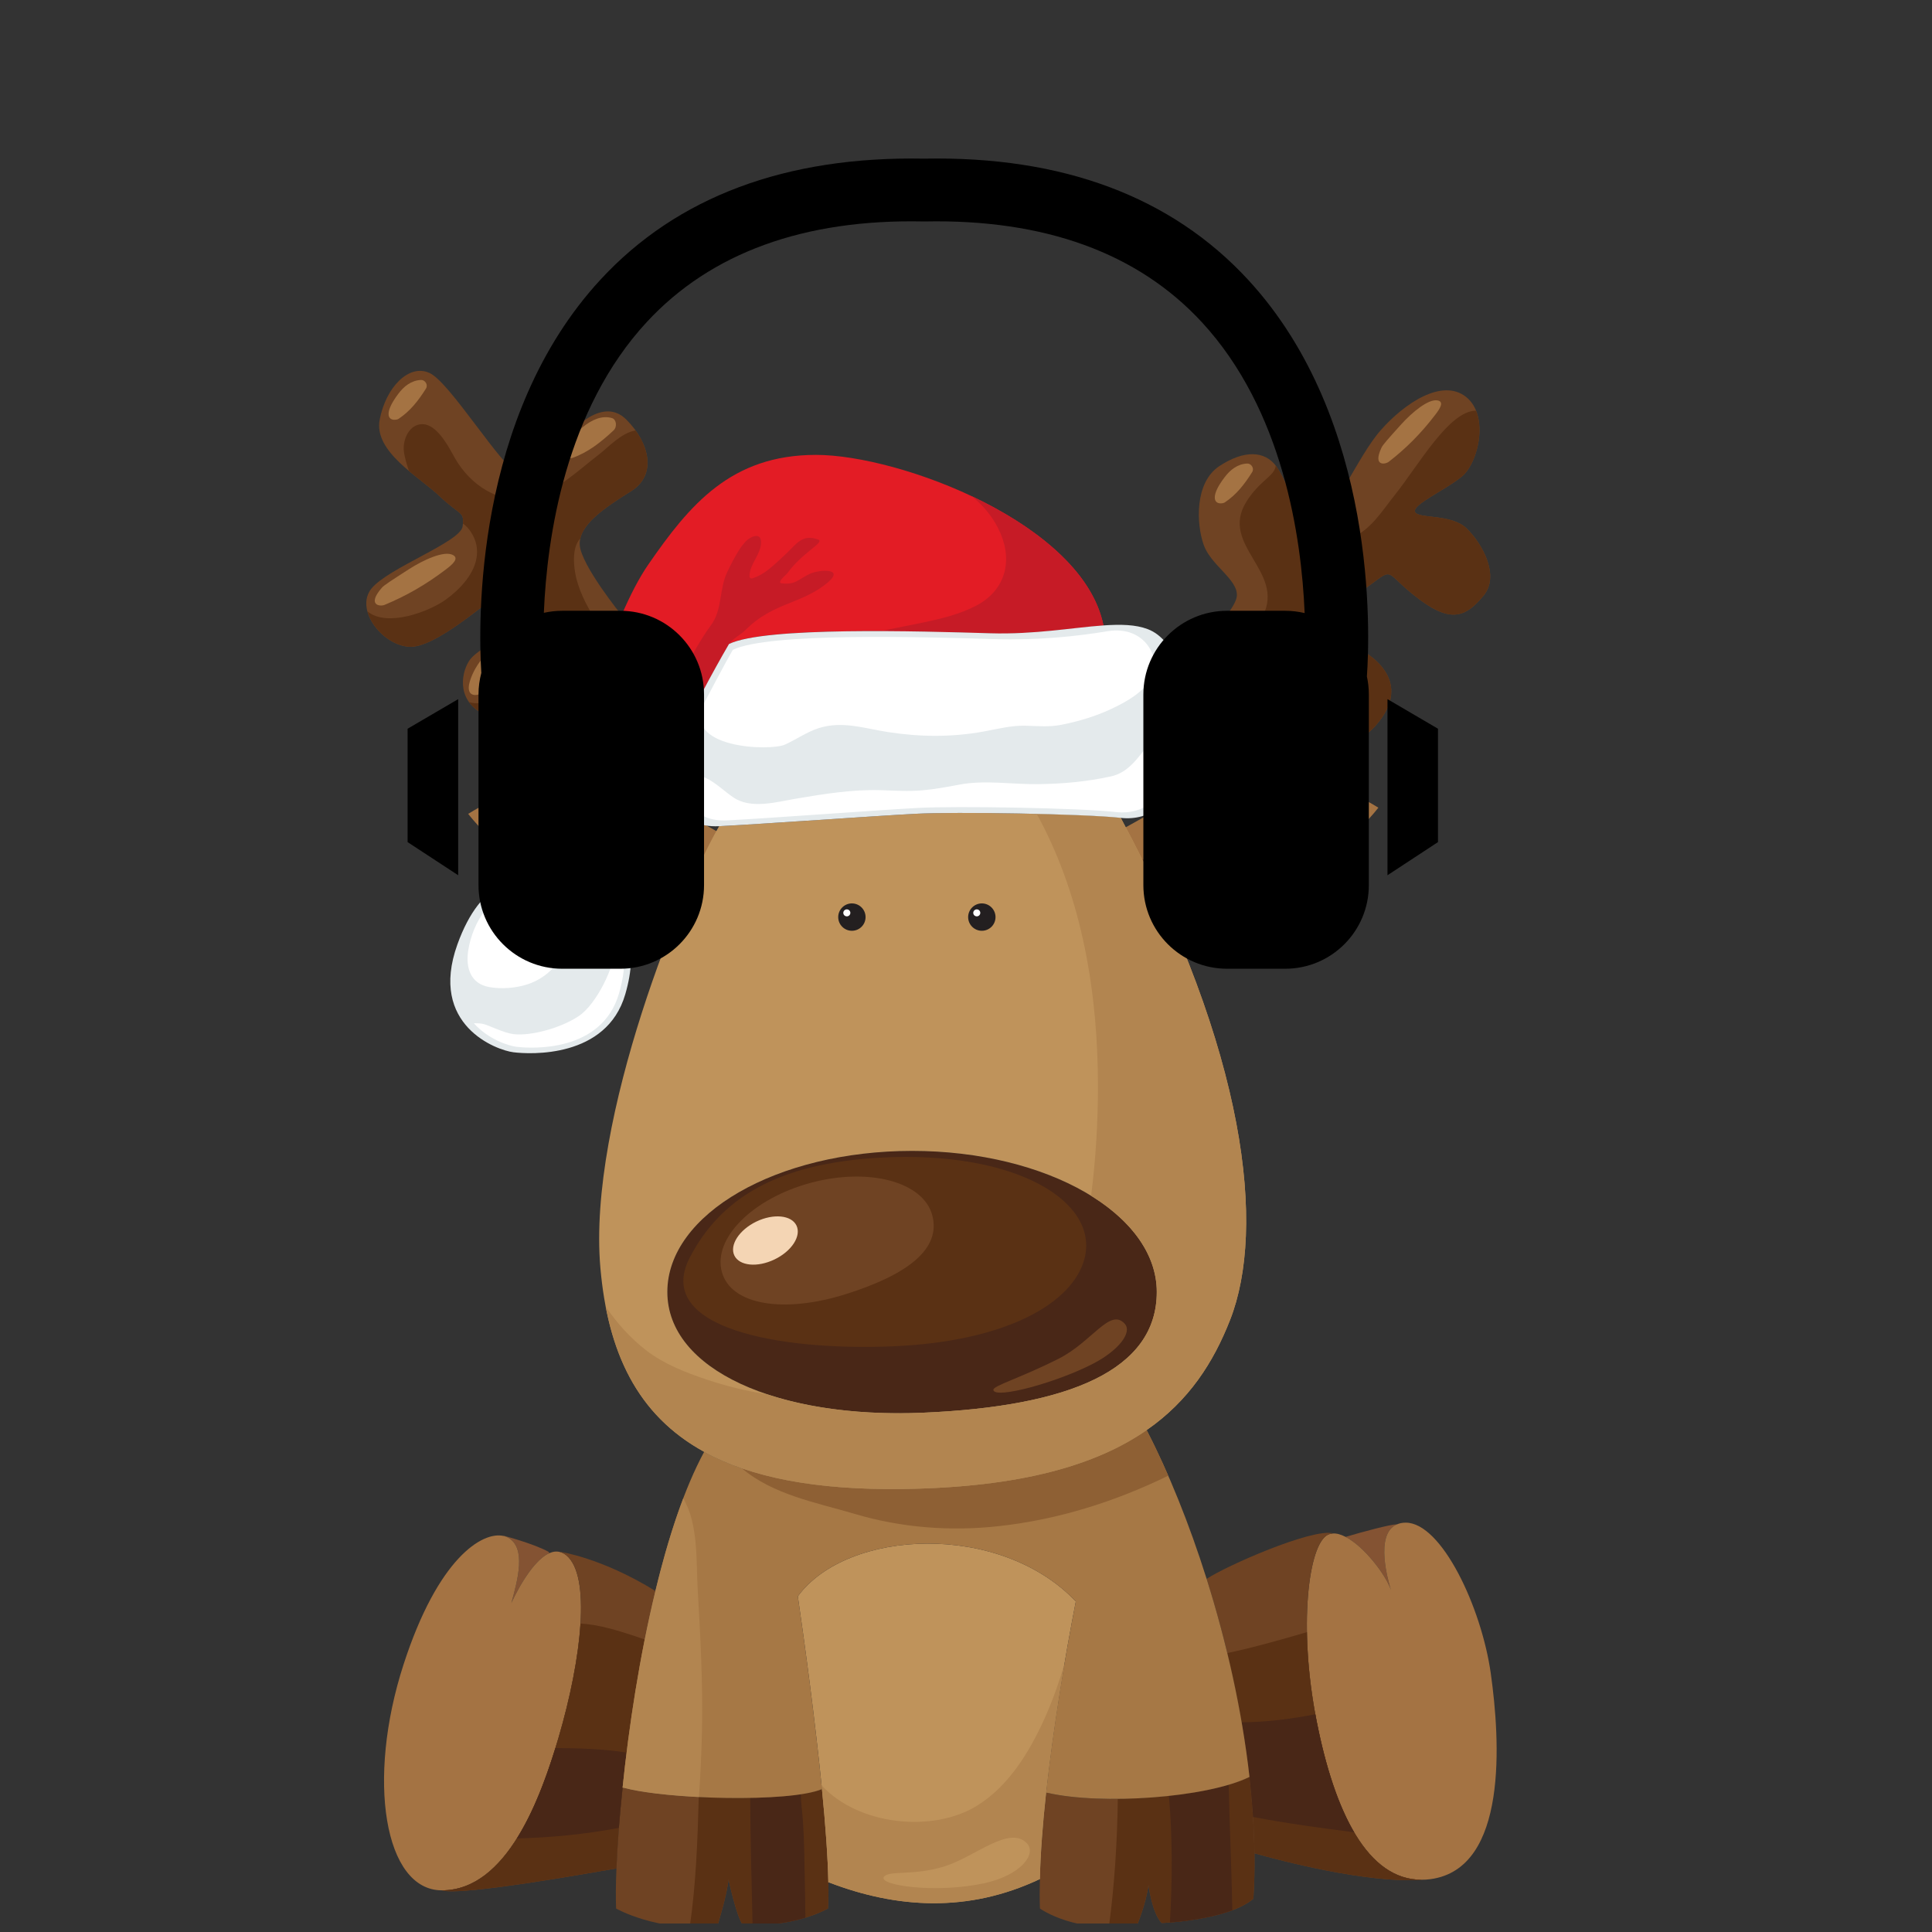 <?xml version="1.0" encoding="UTF-8"?><svg xmlns="http://www.w3.org/2000/svg" xmlns:xlink="http://www.w3.org/1999/xlink" contentScriptType="text/ecmascript" width="112.5" zoomAndPan="magnify" contentStyleType="text/css" viewBox="0 0 112.5 112.5" height="112.5" preserveAspectRatio="xMidYMid meet" version="1.0"><rect x="0" y="0" width="112.5" height="112.5" fill="#333333" stroke="none"/><defs><clipPath id="clip-0"><path d="M 35.84 104.094 L 48.293 104.094 L 48.293 112.004 L 35.84 112.004 Z M 35.84 104.094 " clip-rule="nonzero"/></clipPath><clipPath id="clip-1"><path d="M 40.062 104.094 L 48.293 104.094 L 48.293 112.004 L 40.062 112.004 Z M 40.062 104.094 " clip-rule="nonzero"/></clipPath><clipPath id="clip-2"><path d="M 43 104 L 47 104 L 47 112.004 L 43 112.004 Z M 43 104 " clip-rule="nonzero"/></clipPath><clipPath id="clip-3"><path d="M 60 103 L 74 103 L 74 112.004 L 60 112.004 Z M 60 103 " clip-rule="nonzero"/></clipPath><clipPath id="clip-4"><path d="M 64 103 L 74 103 L 74 112.004 L 64 112.004 Z M 64 103 " clip-rule="nonzero"/></clipPath><clipPath id="clip-5"><path d="M 76.086 88.645 L 87.148 88.645 L 87.148 109.551 L 76.086 109.551 Z M 76.086 88.645 " clip-rule="nonzero"/></clipPath><clipPath id="clip-6"><path d="M 21 21.172 L 38 21.172 L 38 42 L 21 42 Z M 21 21.172 " clip-rule="nonzero"/></clipPath><clipPath id="clip-7"><path d="M 27 9.195 L 80 9.195 L 80 56.445 L 27 56.445 Z M 27 9.195 " clip-rule="nonzero"/></clipPath><clipPath id="clip-8"><path d="M 23.734 40 L 27 40 L 27 51 L 23.734 51 Z M 23.734 40 " clip-rule="nonzero"/></clipPath><clipPath id="clip-9"><path d="M 80 40 L 83.734 40 L 83.734 51 L 80 51 Z M 80 40 " clip-rule="nonzero"/></clipPath></defs><g clip-path="url(#clip-0)"><path fill="rgb(43.529%, 26.27%, 13.73%)" d="M 48.234 109.613 C 48.25 110.199 48.242 110.707 48.211 111.133 C 46 112.309 43.262 112.09 43.262 112.09 C 42.895 111.656 42.418 109.422 42.418 109.422 C 42.371 110.23 41.754 112.215 41.754 112.215 C 38.18 112.473 35.875 111.133 35.875 111.133 C 35.852 110.535 35.855 109.746 35.895 108.805 C 35.949 107.484 36.062 105.875 36.254 104.094 L 36.328 104.102 C 38.805 104.781 45.965 104.977 47.863 104.18 C 48.066 106.234 48.207 108.148 48.234 109.613 " fill-opacity="1" fill-rule="nonzero"/></g><g clip-path="url(#clip-1)"><path fill="rgb(35.289%, 19.22%, 7.84%)" d="M 48.234 109.613 C 48.207 108.148 48.066 106.234 47.863 104.18 C 46.691 104.668 43.527 104.785 40.688 104.641 C 40.621 107.172 40.527 109.723 40.16 112.23 C 40.656 112.258 41.191 112.258 41.754 112.215 C 41.754 112.215 42.371 110.23 42.418 109.422 C 42.418 109.422 42.895 111.656 43.262 112.09 C 43.262 112.09 46 112.309 48.211 111.133 C 48.242 110.707 48.25 110.199 48.234 109.613 " fill-opacity="1" fill-rule="nonzero"/></g><g clip-path="url(#clip-2)"><path fill="rgb(28.629%, 15.289%, 9.019%)" d="M 43.824 112.105 C 44.5 112.105 45.684 112.039 46.898 111.668 C 46.891 111.004 46.883 110.344 46.867 109.68 C 46.844 108.465 46.836 107.238 46.754 106.027 C 46.719 105.523 46.641 104.996 46.633 104.48 C 45.824 104.602 44.793 104.672 43.684 104.691 C 43.695 107.164 43.766 109.633 43.824 112.105 " fill-opacity="1" fill-rule="nonzero"/></g><g clip-path="url(#clip-3)"><path fill="rgb(43.529%, 26.27%, 13.73%)" d="M 73.047 107.918 C 73.062 108.816 73.039 109.699 72.984 110.562 C 71.484 111.836 67.645 111.977 67.645 111.977 C 67.082 111.406 66.875 109.754 66.875 109.754 C 66.754 110.781 66.223 112.074 66.223 112.074 C 62.691 112.676 60.555 111.133 60.555 111.133 C 60.535 110.602 60.535 110.027 60.551 109.422 C 60.586 107.898 60.719 106.18 60.914 104.391 L 61 104.398 C 64.129 105.117 70.27 104.691 72.75 103.473 L 72.758 103.473 C 72.926 104.977 73.027 106.469 73.047 107.918 " fill-opacity="1" fill-rule="nonzero"/></g><g clip-path="url(#clip-4)"><path fill="rgb(35.289%, 19.22%, 7.84%)" d="M 73.047 107.918 C 73.027 106.469 72.926 104.977 72.758 103.473 L 72.75 103.473 C 71.133 104.266 67.969 104.723 65.09 104.75 C 65.055 107.246 64.902 109.742 64.57 112.211 C 65.082 112.215 65.633 112.176 66.223 112.074 C 66.223 112.074 66.754 110.781 66.875 109.754 C 66.875 109.754 67.082 111.406 67.645 111.977 C 67.645 111.977 71.484 111.836 72.984 110.562 C 73.039 109.699 73.062 108.816 73.047 107.918 " fill-opacity="1" fill-rule="nonzero"/></g><path fill="rgb(28.629%, 15.289%, 9.019%)" d="M 68.125 111.945 C 68.91 111.887 70.496 111.707 71.758 111.234 C 71.715 108.801 71.598 106.363 71.547 103.926 C 70.566 104.219 69.352 104.438 68.066 104.574 C 68.281 107.031 68.266 109.488 68.125 111.945 " fill-opacity="1" fill-rule="nonzero"/><path fill="rgb(51.759%, 32.549%, 20%)" d="M 81.344 88.762 C 80.016 89.32 80.859 92.16 80.996 92.586 C 80.691 91.695 79.441 90.059 78.355 89.492 C 79.395 89.184 80.949 88.766 81.344 88.762 " fill-opacity="1" fill-rule="nonzero"/><g clip-path="url(#clip-5)"><path fill="rgb(64.31%, 45.099%, 26.27%)" d="M 77.332 89.363 C 77.414 89.324 77.496 89.305 77.59 89.297 C 77.824 89.273 78.082 89.352 78.355 89.492 C 79.441 90.059 80.691 91.695 80.996 92.586 C 80.859 92.16 80.016 89.32 81.344 88.762 C 81.344 88.762 81.348 88.762 81.352 88.762 C 81.492 88.699 81.656 88.664 81.852 88.664 C 83.938 88.656 86.266 93.586 86.809 97.449 C 87.352 101.316 87.832 108.805 83.305 109.422 C 83.121 109.449 82.941 109.457 82.766 109.457 C 79.66 109.457 77.73 105.605 76.668 100.23 C 75.582 94.734 76.188 89.902 77.332 89.363 " fill-opacity="1" fill-rule="nonzero"/></g><path fill="rgb(43.529%, 26.27%, 13.73%)" d="M 77.59 89.297 C 77.496 89.305 77.414 89.324 77.332 89.363 C 76.188 89.902 75.582 94.734 76.668 100.23 C 77.73 105.605 79.66 109.457 82.766 109.457 L 82.766 109.469 C 79.547 109.652 74.719 108.383 73.047 107.918 C 73.027 106.469 72.926 104.977 72.758 103.473 C 72.32 99.586 71.418 95.602 70.262 91.938 C 71.418 91.168 76.328 89.02 77.59 89.277 L 77.59 89.297 " fill-opacity="1" fill-rule="nonzero"/><path fill="rgb(35.289%, 19.22%, 7.84%)" d="M 76.668 100.23 C 76.301 98.379 76.129 96.602 76.102 95.039 C 74.566 95.488 73.027 95.926 71.465 96.258 C 72.039 98.633 72.484 101.07 72.758 103.473 C 72.926 104.977 73.027 106.469 73.047 107.918 C 74.719 108.383 79.547 109.652 82.766 109.469 L 82.766 109.457 C 79.66 109.457 77.73 105.605 76.668 100.23 " fill-opacity="1" fill-rule="nonzero"/><path fill="rgb(28.629%, 15.289%, 9.019%)" d="M 72.965 105.801 C 74.914 106.176 76.883 106.438 78.852 106.695 C 77.898 105.07 77.18 102.828 76.668 100.23 C 76.641 100.094 76.617 99.957 76.594 99.82 C 75.176 100.098 73.742 100.281 72.297 100.289 C 72.48 101.352 72.637 102.414 72.758 103.473 C 72.844 104.254 72.914 105.031 72.965 105.801 " fill-opacity="1" fill-rule="nonzero"/><path fill="rgb(51.759%, 32.549%, 20%)" d="M 29.32 89.422 C 29.32 89.422 31.094 89.891 31.945 90.363 L 31.988 90.441 C 30.875 90.934 29.848 93.184 29.777 93.344 C 30.141 92.016 30.66 90.145 29.594 89.539 C 29.508 89.492 29.418 89.457 29.316 89.438 L 29.32 89.422 " fill-opacity="1" fill-rule="nonzero"/><path fill="rgb(64.31%, 45.099%, 26.27%)" d="M 32.625 90.379 C 32.738 90.41 32.855 90.469 32.973 90.562 C 34.418 91.742 33.883 96.547 32.52 101.195 C 31.484 104.719 29.516 110.074 25.73 110.074 C 22.379 110.074 21.324 103.621 23.5 96.918 C 25.504 90.723 28.09 89.16 29.316 89.438 C 29.418 89.457 29.508 89.492 29.594 89.539 C 30.66 90.145 30.141 92.016 29.777 93.344 C 29.848 93.184 30.875 90.934 31.988 90.441 C 32.195 90.348 32.41 90.316 32.625 90.379 " fill-opacity="1" fill-rule="nonzero"/><path fill="rgb(43.529%, 26.27%, 13.73%)" d="M 32.633 90.363 C 32.633 90.363 35.055 90.715 38.16 92.641 L 38.164 92.641 C 37.242 96.445 36.613 100.59 36.254 104.094 C 36.062 105.875 35.949 107.484 35.895 108.805 L 35.855 108.805 C 35.121 108.926 26.816 110.438 25.73 110.074 C 29.516 110.074 31.484 104.719 32.52 101.195 C 33.883 96.547 34.418 91.742 32.973 90.562 C 32.855 90.469 32.738 90.41 32.625 90.379 L 32.633 90.363 " fill-opacity="1" fill-rule="nonzero"/><path fill="rgb(35.289%, 19.22%, 7.84%)" d="M 36.934 95.258 C 35.953 94.938 34.867 94.598 33.801 94.539 C 33.684 96.477 33.207 98.855 32.52 101.195 C 31.484 104.719 29.516 110.074 25.73 110.074 C 26.816 110.438 35.121 108.926 35.855 108.805 L 35.895 108.805 C 35.949 107.484 36.062 105.875 36.254 104.094 C 36.527 101.445 36.953 98.426 37.543 95.469 C 37.336 95.395 37.133 95.324 36.934 95.258 " fill-opacity="1" fill-rule="nonzero"/><path fill="rgb(28.629%, 15.289%, 9.019%)" d="M 32.34 101.789 C 31.82 103.473 31.102 105.449 30.098 107.051 C 32.094 107.004 34.078 106.809 36.035 106.438 C 36.094 105.699 36.164 104.918 36.254 104.094 C 36.32 103.434 36.398 102.75 36.484 102.051 C 35.113 101.836 33.703 101.797 32.34 101.789 " fill-opacity="1" fill-rule="nonzero"/><path fill="rgb(28.629%, 15.289%, 9.019%)" d="M 67.359 75.23 C 67.359 79.762 62.301 81.898 53.75 82.262 C 45.281 82.621 38.859 79.762 38.859 75.23 C 38.859 70.691 45.238 67.016 53.113 67.016 C 60.98 67.016 67.359 70.691 67.359 75.23 " fill-opacity="1" fill-rule="nonzero"/><path fill="rgb(35.289%, 19.22%, 7.84%)" d="M 63.145 73.312 C 62.453 75.891 58.59 78.117 52 78.395 C 45.477 78.672 37.992 77.371 40.18 73.199 C 41.953 69.82 45.191 67.746 51.25 67.41 C 59.125 66.973 64.039 69.957 63.145 73.312 " fill-opacity="1" fill-rule="nonzero"/><path fill="rgb(43.529%, 26.27%, 13.73%)" d="M 54.285 70.762 C 54.809 72.711 52.879 74.215 49.246 75.359 C 45.645 76.492 42.555 76.004 42.031 74.055 C 41.508 72.105 43.828 69.785 47.211 68.875 C 50.594 67.969 53.762 68.812 54.285 70.762 " fill-opacity="1" fill-rule="nonzero"/><path fill="rgb(95.689%, 83.53%, 70.589%)" d="M 46.379 71.363 C 46.672 71.973 46.102 72.855 45.102 73.336 C 44.102 73.82 43.055 73.715 42.762 73.109 C 42.469 72.5 43.043 71.617 44.039 71.133 C 45.039 70.652 46.086 70.754 46.379 71.363 " fill-opacity="1" fill-rule="nonzero"/><path fill="rgb(43.529%, 26.27%, 13.73%)" d="M 65.496 77.086 C 65.945 77.59 65.129 78.641 63.66 79.402 C 61.602 80.477 57.969 81.484 57.844 80.945 C 57.789 80.695 59.34 80.281 61.645 79.117 C 63.602 78.129 64.637 76.125 65.496 77.086 " fill-opacity="1" fill-rule="nonzero"/><path fill="rgb(74.899%, 57.649%, 35.689%)" d="M 62.641 93.25 C 58.234 88.602 49.34 89.02 46.457 92.953 C 46.867 95.75 47.469 100.223 47.863 104.18 C 48.066 106.234 48.207 108.148 48.234 109.613 L 48.27 109.613 C 52.23 111.133 56.383 111.387 60.539 109.422 L 60.551 109.422 C 60.586 107.898 60.719 106.18 60.914 104.391 C 61.332 100.57 62.023 96.441 62.645 93.25 L 62.641 93.25 " fill-opacity="1" fill-rule="nonzero"/><path fill="rgb(69.8%, 52.159%, 31.369%)" d="M 60.809 100.102 C 59.938 102.023 58.738 103.996 56.906 105.137 C 54.324 106.746 49.973 106.289 47.84 103.957 C 47.848 104.031 47.855 104.105 47.863 104.18 C 48.066 106.234 48.207 108.148 48.234 109.613 L 48.27 109.613 C 52.23 111.133 56.383 111.387 60.539 109.422 L 60.551 109.422 C 60.586 107.898 60.719 106.18 60.914 104.391 C 61.188 101.902 61.574 99.281 61.984 96.875 C 61.664 97.977 61.281 99.059 60.809 100.102 " fill-opacity="1" fill-rule="nonzero"/><path fill="rgb(74.899%, 57.649%, 35.689%)" d="M 54.996 108.68 C 53.199 109.242 51.762 108.895 51.473 109.285 C 51.105 109.777 54.445 110.27 57.281 109.668 C 59.43 109.211 60.391 107.957 59.793 107.332 C 58.773 106.27 56.785 108.117 54.996 108.68 " fill-opacity="1" fill-rule="nonzero"/><path fill="rgb(65.099%, 47.06%, 27.06%)" d="M 62.645 93.25 L 62.641 93.25 C 58.234 88.602 49.34 89.02 46.457 92.953 C 46.867 95.75 47.469 100.223 47.863 104.18 C 45.965 104.977 38.805 104.781 36.328 104.102 L 36.254 104.094 C 36.613 100.59 37.242 96.445 38.164 92.641 C 38.91 89.535 39.855 86.656 41.004 84.539 C 43.699 86.016 47.457 86.773 52.59 86.703 C 59.445 86.605 63.84 85.309 66.77 83.273 C 68.031 85.719 69.246 88.707 70.262 91.938 C 71.418 95.602 72.32 99.586 72.758 103.473 L 72.75 103.473 C 70.27 104.691 64.129 105.117 61 104.398 L 60.914 104.391 C 61.332 100.57 62.023 96.441 62.645 93.25 " fill-opacity="1" fill-rule="nonzero"/><path fill="rgb(55.688%, 37.65%, 20.389%)" d="M 49.773 88.156 C 52.5 88.965 55.371 89.18 58.195 88.863 C 61.617 88.484 64.934 87.441 68.027 85.93 C 67.617 84.992 67.199 84.102 66.77 83.273 C 63.84 85.309 59.445 86.605 52.59 86.703 C 48.719 86.758 45.633 86.34 43.195 85.496 C 45.016 87.039 47.52 87.488 49.773 88.156 " fill-opacity="1" fill-rule="nonzero"/><path fill="rgb(69.8%, 52.159%, 31.369%)" d="M 40.875 100.809 C 40.934 98.031 40.785 95.285 40.625 92.52 C 40.531 90.895 40.672 88.738 39.785 87.25 C 39.168 88.875 38.629 90.715 38.164 92.641 C 37.242 96.445 36.613 100.59 36.254 104.094 L 36.328 104.102 C 37.281 104.363 38.926 104.551 40.699 104.641 C 40.785 103.367 40.848 102.09 40.875 100.809 " fill-opacity="1" fill-rule="nonzero"/><path fill="rgb(64.31%, 45.099%, 26.27%)" d="M 64.98 48.477 L 66.449 51.453 C 74.059 55.191 80.262 47.031 80.262 47.031 C 73.254 42.746 69.168 46.305 64.98 48.477 " fill-opacity="1" fill-rule="nonzero"/><path fill="rgb(51.759%, 32.549%, 20%)" d="M 67.434 51.277 C 68.32 51.488 69.234 51.574 70.145 51.602 C 71.926 51.66 73.598 51.18 75.188 50.391 C 76.715 49.637 77.945 48.48 79.281 47.445 C 79.398 47.352 79.52 47.262 79.641 47.172 C 74.867 47.375 70.332 49.43 65.602 50.203 L 65.984 50.98 C 66.473 51.043 66.949 51.16 67.434 51.277 " fill-opacity="1" fill-rule="nonzero"/><path fill="rgb(64.31%, 45.099%, 26.27%)" d="M 27.262 47.391 C 27.262 47.391 33.465 55.555 41.074 51.816 L 42.547 48.84 C 38.359 46.668 34.27 43.109 27.262 47.391 " fill-opacity="1" fill-rule="nonzero"/><path fill="rgb(51.759%, 32.549%, 20%)" d="M 30.289 49.391 C 31.43 50.32 32.648 50.727 34.066 51.211 C 36.371 52.004 38.781 52.043 41.145 51.676 L 41.215 51.531 C 39.332 50.297 37.258 49.375 35.086 48.766 C 33.801 48.402 32.484 48.098 31.18 47.824 C 30.445 47.672 29.699 47.539 28.945 47.527 C 28.656 47.523 28.367 47.543 28.078 47.566 C 28.852 48.113 29.57 48.801 30.289 49.391 " fill-opacity="1" fill-rule="nonzero"/><path fill="rgb(74.899%, 57.649%, 35.689%)" d="M 65.262 47.625 C 63.09 47.387 55.605 47.262 53.312 47.387 C 51.02 47.504 44.379 47.984 41.875 48.109 C 39.852 51.551 34.191 65.09 34.961 73.836 C 35.391 78.703 37.074 82.387 41.004 84.539 C 43.699 86.016 47.457 86.773 52.59 86.703 C 59.445 86.605 63.84 85.309 66.77 83.273 C 69.23 81.566 70.656 79.34 71.629 76.855 C 73.711 71.539 72.621 61.328 65.262 47.625 Z M 53.75 82.262 C 45.281 82.621 38.859 79.762 38.859 75.23 C 38.859 70.691 45.238 67.016 53.113 67.016 C 60.98 67.016 67.359 70.691 67.359 75.23 C 67.359 79.762 62.301 81.898 53.75 82.262 " fill-opacity="1" fill-rule="nonzero"/><path fill="rgb(69.8%, 52.159%, 31.369%)" d="M 65.262 47.625 C 64.328 47.523 62.422 47.441 60.363 47.391 C 60.418 47.484 60.469 47.578 60.52 47.672 C 63.047 52.41 63.93 57.914 63.934 63.234 C 63.934 65.367 63.805 67.508 63.535 69.629 C 65.91 71.098 67.359 73.066 67.359 75.23 C 67.359 79.762 62.301 81.898 53.75 82.262 C 50.27 82.41 47.137 82.016 44.652 81.184 C 43.457 81.004 42.281 80.711 41.137 80.328 C 39.898 79.91 38.652 79.426 37.609 78.617 C 36.691 77.902 35.926 77.039 35.27 76.09 C 35.992 79.848 37.707 82.73 41.004 84.539 C 43.699 86.016 47.457 86.773 52.59 86.703 C 59.445 86.605 63.84 85.309 66.77 83.273 C 69.23 81.566 70.656 79.34 71.629 76.855 C 73.711 71.539 72.621 61.328 65.262 47.625 " fill-opacity="1" fill-rule="nonzero"/><path fill="rgb(89.02%, 10.979%, 14.51%)" d="M 42.449 37.5 C 41.477 39.16 40.32 41.367 39.211 43.578 C 37.234 47.496 35.395 51.426 34.961 52.34 C 34.441 51.984 33.828 51.703 33.152 51.492 C 32.824 51.387 32.457 51.281 32.074 51.203 C 32.453 48.199 33.34 44.227 34.453 40.629 C 34.992 38.887 35.582 37.23 36.195 35.82 C 36.699 34.645 37.223 33.641 37.738 32.891 C 40.156 29.387 42.566 26.488 47.516 26.488 C 52.41 26.488 63.07 30.496 64.254 36.418 C 62.488 36.539 60.266 36.953 57.656 36.875 C 53.586 36.754 44.539 36.48 42.449 37.5 " fill-opacity="1" fill-rule="nonzero"/><path fill="rgb(77.649%, 10.59%, 14.899%)" d="M 42.465 37.492 C 42.621 37.223 43.156 36.938 43.379 36.715 C 44.246 35.848 45.031 35.488 46.145 35.047 C 46.773 34.797 47.395 34.523 47.941 34.121 C 48.059 34.035 48.926 33.422 48.348 33.27 C 48.035 33.184 47.438 33.277 47.145 33.418 C 46.453 33.754 46.32 34.066 45.508 33.965 C 45.207 33.926 45.793 33.453 45.848 33.379 C 46.73 32.156 48.031 31.59 47.652 31.422 C 46.691 31.059 46.367 31.707 45.707 32.309 C 45.141 32.824 44.547 33.465 43.789 33.68 C 43.715 33.699 43.645 33.641 43.645 33.57 C 43.633 32.844 44.34 32.258 44.316 31.547 C 44.297 30.938 43.625 31.289 43.406 31.543 C 43.285 31.684 43.164 31.828 43.062 31.988 C 42.793 32.414 42.559 32.859 42.344 33.316 C 41.871 34.32 42.07 35.488 41.414 36.383 C 40.738 37.305 40.312 38.176 39.691 39.191 C 38.516 41.113 37.996 43.516 37.16 45.613 C 36.301 47.773 35.32 49.883 34.496 52.055 C 34.66 52.145 34.816 52.238 34.961 52.34 C 35.395 51.426 37.234 47.496 39.211 43.578 C 40.32 41.367 41.477 39.16 42.449 37.5 C 42.453 37.496 42.457 37.496 42.465 37.492 " fill-opacity="1" fill-rule="nonzero"/><path fill="rgb(77.649%, 10.59%, 14.899%)" d="M 56.582 28.891 C 57.285 29.461 57.875 30.16 58.262 31.062 C 58.98 32.754 58.496 34.398 56.848 35.266 C 55.883 35.77 54.828 36.02 53.77 36.246 C 52.938 36.422 52.098 36.578 51.262 36.75 C 53.68 36.758 56.055 36.828 57.656 36.875 C 60.266 36.953 62.488 36.539 64.254 36.418 C 63.621 33.258 60.293 30.645 56.582 28.891 " fill-opacity="1" fill-rule="nonzero"/><path fill="rgb(89.409%, 91.759%, 92.549%)" d="M 68.652 38.844 C 69.141 40.191 69.285 41.906 69.18 43.391 C 69.145 43.918 69.051 44.406 68.914 44.855 C 68.355 46.684 67.004 47.82 65.262 47.625 C 63.09 47.387 55.605 47.262 53.312 47.387 C 51.02 47.504 44.379 47.984 41.875 48.109 C 39.43 48.227 38.852 46.266 39.211 43.578 C 40.32 41.367 41.477 39.16 42.449 37.5 C 44.539 36.48 53.586 36.754 57.656 36.875 C 60.266 36.953 62.488 36.539 64.254 36.418 C 65.266 36.348 66.125 36.367 66.828 36.633 C 67.68 36.953 68.27 37.785 68.652 38.844 " fill-opacity="1" fill-rule="nonzero"/><path fill="rgb(100%, 100%, 100%)" d="M 40.992 40.957 C 39.691 43.59 44.855 43.75 45.715 43.355 C 46.363 43.059 46.973 42.629 47.652 42.406 C 49.035 41.957 50.332 42.414 51.711 42.629 C 53.559 42.914 55.402 42.934 57.246 42.602 C 58.047 42.457 58.895 42.234 59.715 42.258 C 60.422 42.277 61.094 42.344 61.793 42.207 C 62.805 42.008 63.812 41.707 64.742 41.266 C 65.621 40.852 66.613 40.293 67.094 39.406 C 67.613 38.449 66.758 36.383 64.48 36.758 C 62.73 37.047 60.492 37.293 57.883 37.215 C 53.812 37.094 44.766 36.82 42.672 37.84 C 42.188 38.672 41.039 40.871 40.992 40.957 " fill-opacity="1" fill-rule="nonzero"/><path fill="rgb(100%, 100%, 100%)" d="M 66.906 43.305 C 66.258 44.133 65.715 44.984 64.688 45.211 C 63.266 45.52 61.875 45.645 60.434 45.66 C 58.895 45.68 57.336 45.402 55.828 45.695 C 55.129 45.828 54.422 45.957 53.715 46.02 C 52.902 46.09 52.113 46.039 51.301 46.012 C 49.645 45.961 48 46.227 46.367 46.504 C 45.234 46.691 43.742 47.141 42.699 46.43 C 42.152 46.059 41.688 45.578 41.082 45.293 C 40.633 45.078 40.168 44.934 39.691 44.82 C 39.75 46.656 40.488 47.863 42.359 47.77 C 44.781 47.648 51.203 47.164 53.422 47.047 C 55.641 46.922 62.879 47.047 64.98 47.285 C 66.668 47.48 67.977 46.344 68.516 44.516 C 68.648 44.066 68.738 43.578 68.773 43.051 C 68.805 42.559 68.812 42.039 68.789 41.516 C 67.977 41.715 67.398 42.684 66.906 43.305 " fill-opacity="1" fill-rule="nonzero"/><path fill="rgb(89.409%, 91.759%, 92.549%)" d="M 34.961 52.34 C 36.488 53.383 37.223 55.102 36.41 57.895 C 35.324 61.637 30.859 61.395 29.895 61.273 C 28.926 61.156 24.945 59.707 26.633 54.996 C 28.023 51.121 30.285 50.848 32.074 51.203 C 32.457 51.281 32.824 51.387 33.152 51.492 C 33.828 51.703 34.441 51.984 34.961 52.34 " fill-opacity="1" fill-rule="nonzero"/><path fill="rgb(100%, 100%, 100%)" d="M 30.488 51.691 C 28.637 51.832 27.52 53.715 27.266 55.336 C 27.109 56.32 27.379 57.277 28.484 57.477 C 29.223 57.605 30.078 57.539 30.785 57.293 C 32.461 56.703 33.496 54.949 32.957 53.188 C 32.641 52.156 31.75 51.594 30.488 51.691 " fill-opacity="1" fill-rule="nonzero"/><path fill="rgb(100%, 100%, 100%)" d="M 35.762 53.797 C 35.801 54.094 35.82 54.891 35.812 55.172 C 35.797 56.293 34.734 58.457 33.727 59.148 C 32.691 59.855 30.938 60.332 29.922 60.219 C 29.316 60.152 28.426 59.676 28.109 59.617 C 27.922 59.582 27.75 59.586 27.59 59.582 C 28.426 60.52 29.609 60.898 30.066 60.953 C 30.953 61.066 35.047 61.289 36.043 57.852 C 36.566 56.059 36.391 54.75 35.762 53.797 " fill-opacity="1" fill-rule="nonzero"/><path fill="rgb(13.73%, 12.16%, 12.549%)" d="M 49.605 52.605 C 50.047 52.605 50.402 52.965 50.402 53.402 C 50.402 53.844 50.047 54.199 49.605 54.199 C 49.168 54.199 48.809 53.844 48.809 53.402 C 48.809 52.965 49.168 52.605 49.605 52.605 " fill-opacity="1" fill-rule="nonzero"/><path fill="rgb(100%, 100%, 100%)" d="M 49.516 53.156 C 49.516 53.27 49.426 53.359 49.312 53.359 C 49.199 53.359 49.105 53.27 49.105 53.156 C 49.105 53.043 49.199 52.953 49.312 52.953 C 49.426 52.953 49.516 53.043 49.516 53.156 " fill-opacity="1" fill-rule="nonzero"/><path fill="rgb(13.73%, 12.16%, 12.549%)" d="M 57.172 52.605 C 57.613 52.605 57.969 52.965 57.969 53.402 C 57.969 53.844 57.613 54.199 57.172 54.199 C 56.734 54.199 56.375 53.844 56.375 53.402 C 56.375 52.965 56.734 52.605 57.172 52.605 " fill-opacity="1" fill-rule="nonzero"/><path fill="rgb(100%, 100%, 100%)" d="M 57.082 53.156 C 57.082 53.27 56.992 53.359 56.879 53.359 C 56.766 53.359 56.672 53.27 56.672 53.156 C 56.672 53.043 56.766 52.953 56.879 52.953 C 56.992 52.953 57.082 53.043 57.082 53.156 " fill-opacity="1" fill-rule="nonzero"/><g clip-path="url(#clip-6)"><path fill="rgb(43.529%, 26.27%, 13.73%)" d="M 36.473 24.434 C 37.801 25.762 38.289 27.637 36.746 28.602 C 35.207 29.566 33.695 30.566 33.758 31.727 C 33.82 32.891 36.195 35.82 36.195 35.82 C 35.582 37.23 34.992 38.887 34.453 40.629 C 33.637 39.652 33.457 39.289 32.609 39.832 C 31.766 40.375 30.316 42.43 28.445 41.707 C 26.574 40.98 26.816 39.289 27.301 38.508 C 27.781 37.719 29.711 37.035 30.016 36.383 C 30.316 35.727 29.652 34.375 28.988 34.688 C 28.324 35.004 25.336 37.777 23.797 37.66 C 22.23 37.539 20.66 35.484 21.625 34.277 C 22.594 33.07 26.816 31.559 26.938 30.656 C 27.059 29.75 26.816 30.047 25.609 28.902 C 24.402 27.754 21.746 26.305 22.109 24.434 C 22.469 22.562 23.797 21.172 25.004 21.715 C 26.215 22.258 29.23 27.273 30.254 27.637 C 31.285 28 31.715 27.031 32.555 25.945 C 33.395 24.855 35.145 23.105 36.473 24.434 " fill-opacity="1" fill-rule="nonzero"/></g><path fill="rgb(35.289%, 19.22%, 7.84%)" d="M 37.012 25.066 C 36.164 25.203 35.41 26.062 34.848 26.488 C 33.656 27.398 32.41 28.641 30.887 28.977 C 29.043 29.383 27.379 28.227 26.492 26.68 C 26.113 26.012 25.336 24.418 24.316 24.742 C 23.738 24.926 23.453 25.688 23.516 26.254 C 23.559 26.66 23.691 27.039 23.812 27.426 C 24.457 27.969 25.141 28.457 25.609 28.902 C 26.734 29.973 27.02 29.781 26.957 30.488 C 27.082 30.574 27.203 30.688 27.32 30.836 C 27.656 31.281 27.82 31.766 27.77 32.328 C 27.676 33.379 26.789 34.312 25.977 34.902 C 24.988 35.621 22.531 36.547 21.395 35.598 C 21.66 36.598 22.73 37.578 23.797 37.66 C 25.336 37.777 28.324 35.004 28.988 34.688 C 29.434 34.477 29.883 35.02 30.035 35.598 C 31.176 36.645 30.949 38.832 29.984 39.941 C 29.508 40.484 28.145 41.16 27.309 40.883 C 27.543 41.207 27.906 41.496 28.445 41.707 C 30.316 42.43 31.766 40.375 32.609 39.832 C 33.457 39.289 33.637 39.652 34.453 40.629 C 34.812 39.469 35.195 38.348 35.59 37.309 C 35.328 37.008 35.062 36.703 34.844 36.363 C 34.316 35.555 33.793 34.621 33.559 33.676 C 33.406 33.062 33.273 31.887 33.789 31.359 C 34.02 30.352 35.371 29.465 36.746 28.602 C 38.055 27.781 37.902 26.305 37.012 25.066 " fill-opacity="1" fill-rule="nonzero"/><path fill="rgb(64.31%, 45.099%, 26.27%)" d="M 24.52 22.125 C 23.957 22.145 23.516 22.496 23.191 22.934 C 23 23.191 22.758 23.539 22.656 23.895 C 22.488 24.555 23.086 24.473 23.207 24.391 C 23.891 23.934 24.359 23.332 24.805 22.625 C 24.941 22.406 24.75 22.117 24.52 22.125 " fill-opacity="1" fill-rule="nonzero"/><path fill="rgb(64.31%, 45.099%, 26.27%)" d="M 35.645 24.348 C 35.059 24.168 34.457 24.445 33.938 24.867 C 33.633 25.113 33.234 25.457 32.98 25.855 C 32.523 26.609 33.172 26.719 33.332 26.664 C 34.227 26.348 34.965 25.773 35.727 25.062 C 35.957 24.844 35.883 24.422 35.645 24.348 " fill-opacity="1" fill-rule="nonzero"/><path fill="rgb(64.31%, 45.099%, 26.27%)" d="M 29.285 37.672 C 28.641 37.746 28.199 38.145 27.832 38.684 C 27.629 38.984 27.395 39.453 27.312 39.867 C 27.18 40.641 27.855 40.488 27.988 40.387 C 28.727 39.801 29.211 39.07 29.66 38.215 C 29.793 37.957 29.551 37.645 29.285 37.672 " fill-opacity="1" fill-rule="nonzero"/><path fill="rgb(64.31%, 45.099%, 26.27%)" d="M 26.371 32.316 C 25.855 32.047 24.656 32.605 23.824 33.137 C 22.785 33.805 22.344 34.086 22.227 34.234 C 21.344 35.254 22.141 35.328 22.391 35.223 C 23.633 34.707 24.77 34.066 25.977 33.148 C 26.34 32.871 26.754 32.516 26.371 32.316 " fill-opacity="1" fill-rule="nonzero"/><path fill="rgb(43.529%, 26.27%, 13.73%)" d="M 85.418 30.785 C 86.324 31.68 87.352 33.527 86.383 34.688 C 85.418 35.848 84.574 36.328 82.703 34.941 C 80.832 33.555 81.133 33.07 80.227 33.734 C 79.32 34.398 77.512 35.648 77.332 36.383 C 77.148 37.113 77.812 37.176 78.777 37.602 C 79.746 38.02 82.398 39.648 80.109 42.246 C 77.816 44.848 74.914 41.223 74.434 40.801 C 73.953 40.375 69.605 44.492 68.914 44.855 C 69.051 44.406 69.145 43.918 69.18 43.391 C 69.285 41.906 69.141 40.191 68.652 38.844 C 69.363 38.082 71.961 35.645 72.023 34.688 C 72.078 33.734 70.512 32.922 70.09 31.727 C 69.668 30.535 69.543 28.117 70.992 27.148 C 72.441 26.188 73.652 26.242 74.312 27.148 C 74.977 28.055 75.645 30.473 76.605 30.352 C 77.574 30.23 79.02 26.605 80.41 25.039 C 81.797 23.469 83.973 22.02 85.359 23.105 C 86.746 24.195 86.082 26.969 85.117 27.754 C 84.152 28.543 82.219 29.387 82.398 29.809 C 82.582 30.23 84.516 29.895 85.418 30.785 " fill-opacity="1" fill-rule="nonzero"/><path fill="rgb(35.289%, 19.22%, 7.84%)" d="M 82.398 29.809 C 82.219 29.387 84.152 28.543 85.117 27.754 C 85.895 27.125 86.473 25.207 85.949 23.914 C 84.375 23.914 82.605 27.09 81.219 28.824 C 80.434 29.805 79.836 30.848 78.625 31.367 C 77.582 31.816 76.727 31.297 76.297 30.312 C 76.297 30.309 76.297 30.305 76.293 30.301 C 75.496 29.949 74.902 27.953 74.312 27.148 C 74.305 27.137 74.293 27.125 74.285 27.113 C 74.234 27.723 73.34 27.973 72.562 29.238 C 71.012 31.762 74.852 33.27 73.535 35.867 C 72.832 37.254 69.617 39.496 68.922 39.773 C 69.191 40.93 69.262 42.23 69.18 43.391 C 69.145 43.918 69.051 44.406 68.914 44.855 C 69.605 44.492 73.953 40.375 74.434 40.801 C 74.914 41.223 77.816 44.848 80.109 42.246 C 82.398 39.648 79.746 38.02 78.777 37.602 C 77.812 37.176 77.148 37.113 77.332 36.383 C 77.512 35.648 79.32 34.398 80.227 33.734 C 81.133 33.07 80.832 33.555 82.703 34.941 C 84.574 36.328 85.418 35.848 86.383 34.688 C 87.352 33.527 86.324 31.68 85.418 30.785 C 84.516 29.895 82.582 30.23 82.398 29.809 " fill-opacity="1" fill-rule="nonzero"/><path fill="rgb(64.31%, 45.099%, 26.27%)" d="M 72.629 26.992 C 72.066 27.012 71.625 27.363 71.301 27.801 C 71.109 28.055 70.863 28.406 70.766 28.758 C 70.598 29.422 71.195 29.34 71.316 29.258 C 72 28.801 72.469 28.199 72.914 27.488 C 73.051 27.273 72.859 26.984 72.629 26.992 " fill-opacity="1" fill-rule="nonzero"/><path fill="rgb(64.31%, 45.099%, 26.27%)" d="M 83.711 23.316 C 83.168 23.215 82.223 24.016 81.605 24.695 C 80.84 25.543 80.516 25.906 80.445 26.066 C 79.918 27.184 80.672 27.043 80.871 26.887 C 81.867 26.113 82.73 25.258 83.578 24.148 C 83.836 23.809 84.117 23.395 83.711 23.316 " fill-opacity="1" fill-rule="nonzero"/><g clip-path="url(#clip-7)"><path fill="rgb(0%, 0%, 0%)" d="M 79.594 39.391 C 79.77 36.918 80.23 24.473 72.672 16.285 C 68.211 11.453 61.867 9.078 53.816 9.238 C 45.773 9.086 39.426 11.453 34.965 16.285 C 27.598 24.262 27.848 36.289 28.027 39.184 C 27.922 39.586 27.863 40.004 27.863 40.438 L 27.863 51.539 C 27.863 54.23 30.047 56.41 32.738 56.41 L 36.121 56.41 C 38.812 56.41 40.996 54.23 40.996 51.539 L 40.996 40.438 C 40.996 37.746 38.812 35.566 36.121 35.566 L 32.738 35.566 C 32.371 35.566 32.012 35.609 31.668 35.684 C 31.852 31.258 32.926 23.867 37.664 18.75 C 41.391 14.723 46.824 12.746 53.781 12.895 L 53.855 12.895 C 60.816 12.754 66.246 14.723 69.973 18.75 C 74.715 23.875 75.785 31.277 75.969 35.699 C 75.605 35.613 75.227 35.566 74.836 35.566 L 71.453 35.566 C 68.762 35.566 66.578 37.746 66.578 40.438 L 66.578 51.539 C 66.578 54.23 68.762 56.41 71.453 56.41 L 74.836 56.41 C 77.527 56.41 79.707 54.23 79.707 51.539 L 79.707 40.438 C 79.707 40.078 79.668 39.727 79.594 39.391 Z M 79.594 39.391 " fill-opacity="1" fill-rule="nonzero"/></g><g clip-path="url(#clip-8)"><path fill="rgb(0%, 0%, 0%)" d="M 26.68 40.711 L 23.734 42.434 L 23.734 49.035 L 26.68 50.965 " fill-opacity="1" fill-rule="nonzero"/></g><g clip-path="url(#clip-9)"><path fill="rgb(0%, 0%, 0%)" d="M 80.793 40.711 L 83.734 42.434 L 83.734 49.035 L 80.793 50.965 " fill-opacity="1" fill-rule="nonzero"/></g></svg>